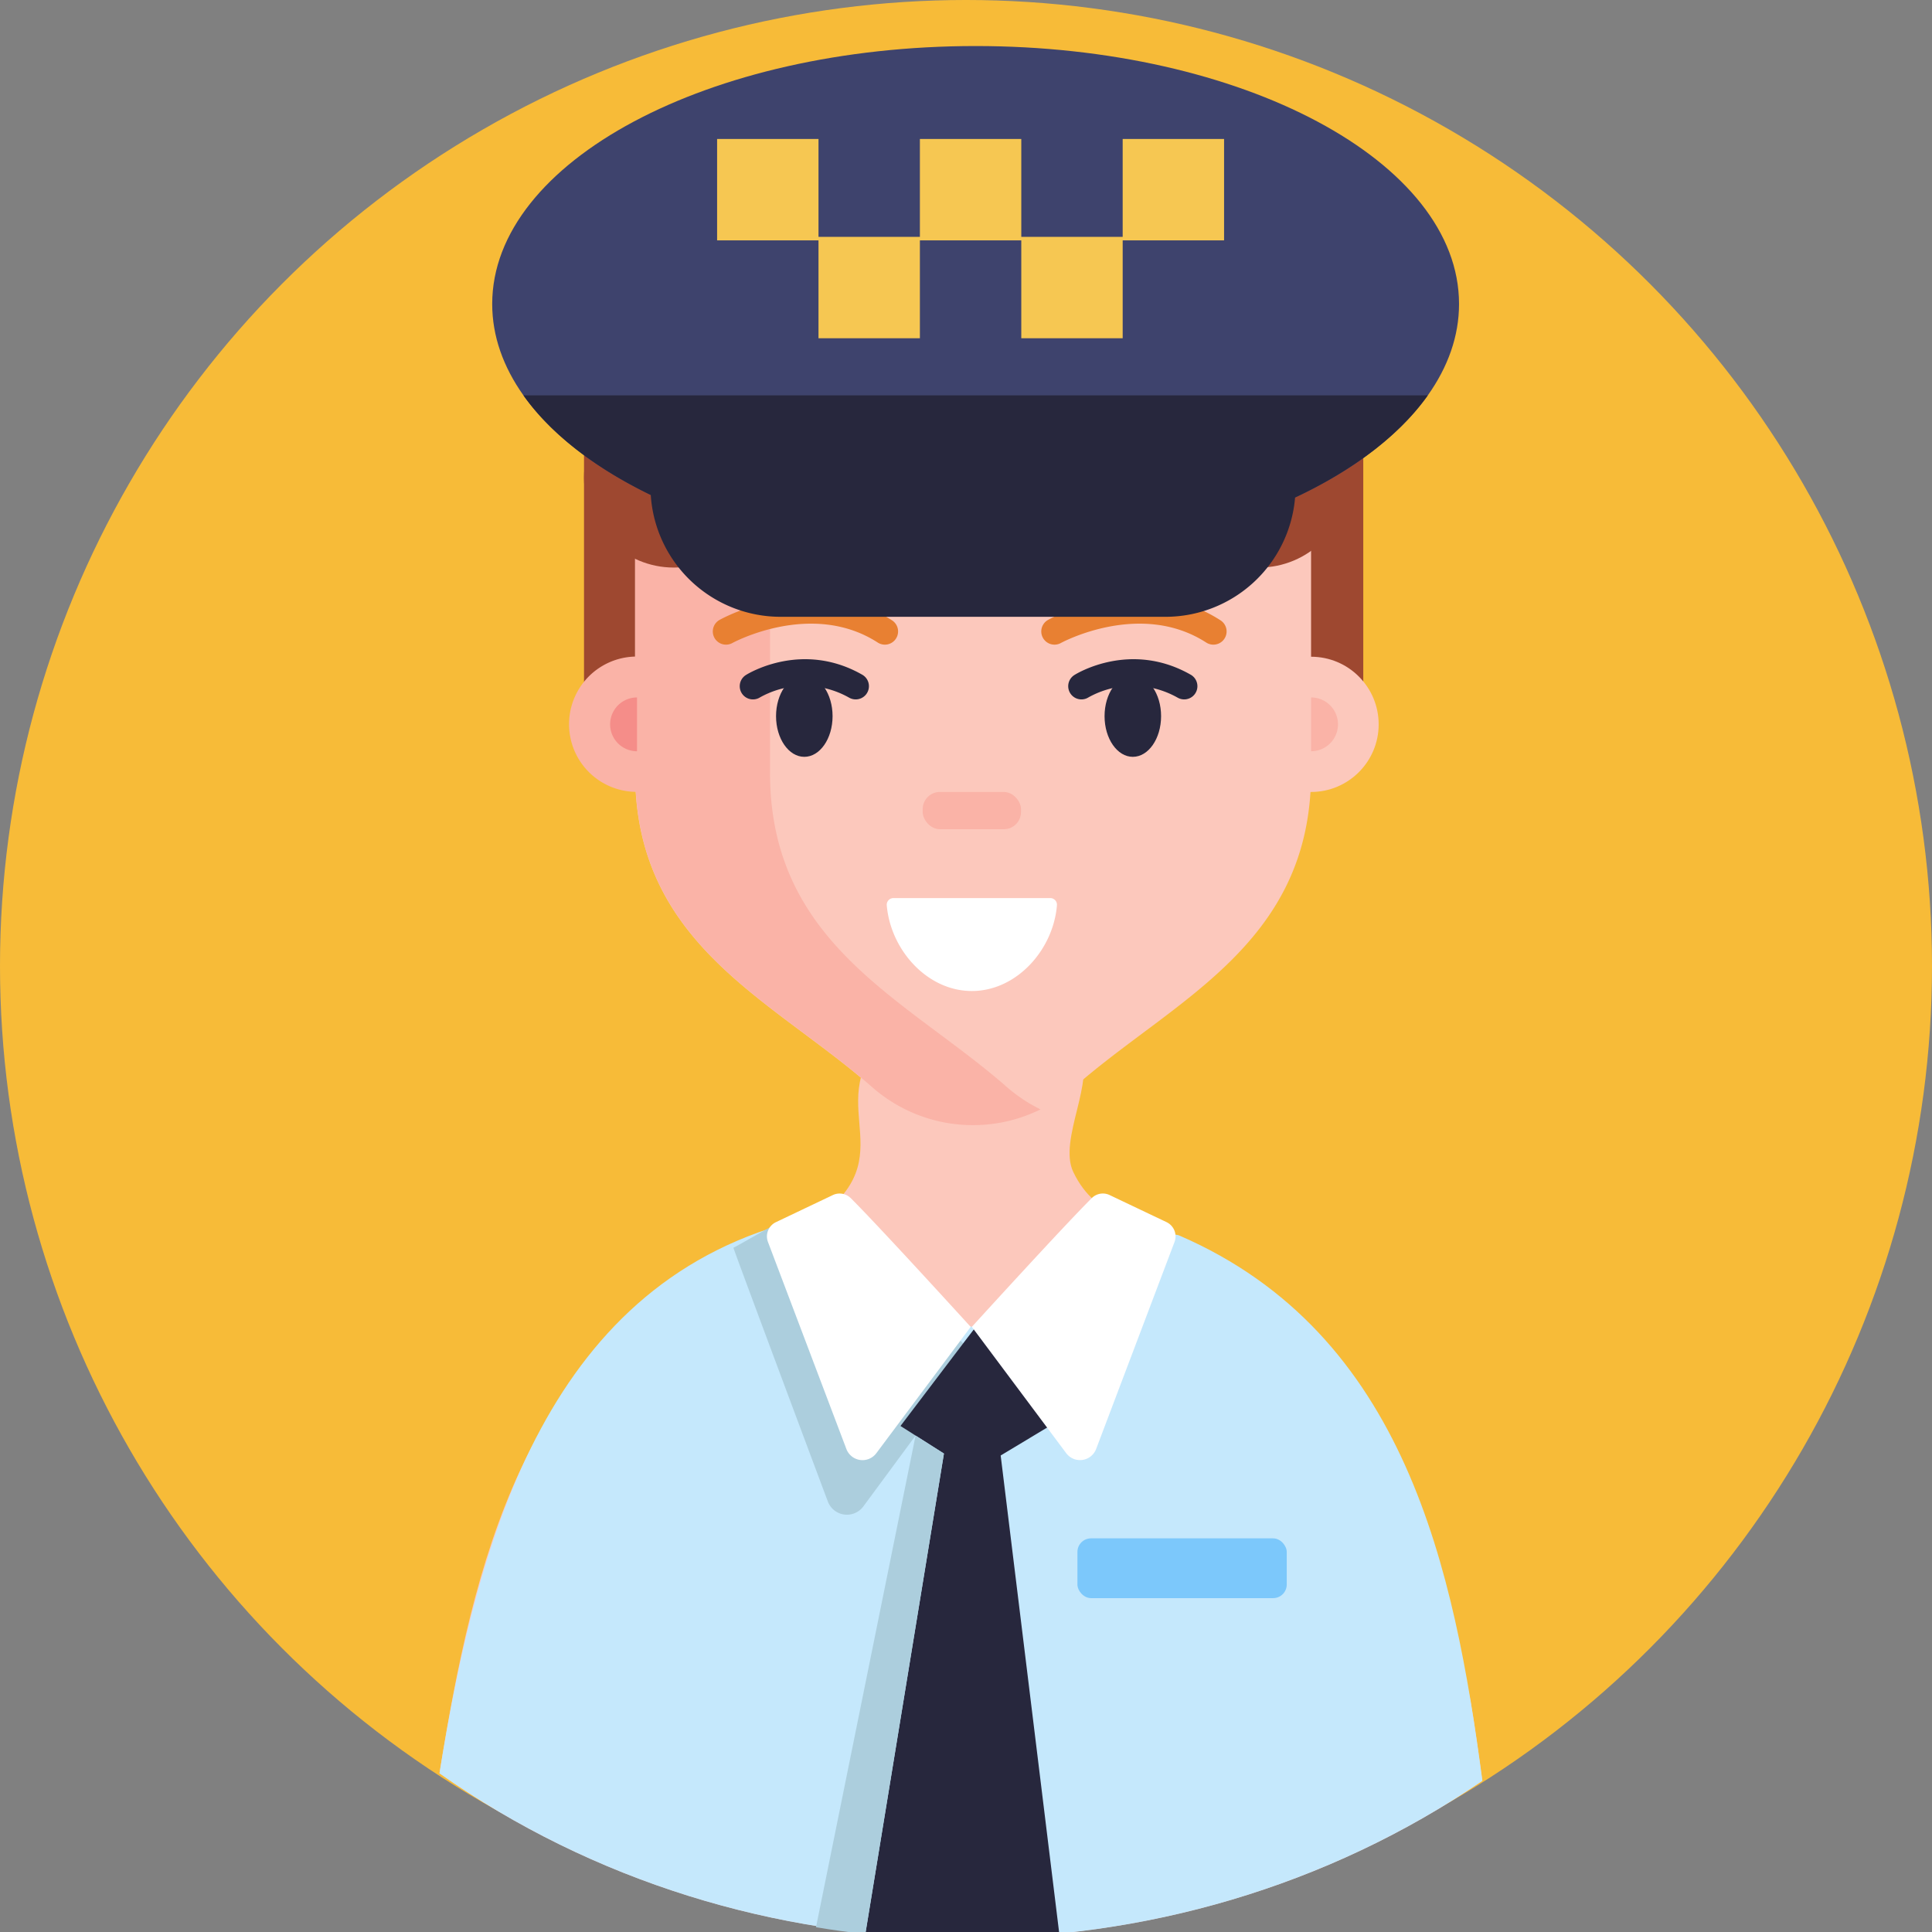 <svg viewBox="0 0 512 512" xmlns="http://www.w3.org/2000/svg"><rect x="0" y="0" width="512" height="512" fill="#808080" stroke="none"/><circle cx="256" cy="256" fill="#f7bb38" r="256"/><path d="m154.77 110.66h27.65v74.5h-27.65z" fill="#9e4830"/><path d="m333.63 110.66h27.65v74.5h-27.65z" fill="#9e4830"/><path d="m392.82 471.94c-82.36 56.28-194.87 55.46-276.35-2 9-56.13 22.38-112.21 77.88-139.27 5.77-2.82 13.33-2.26 18.71-5.56 28.74-17.62 4-31.37 20.92-49.77 9.73-10.6 46.62-4.72 51.91 3.27 4.83 7.31-5.58 23.4-1.45 32 6.31 13.12 17.38 11.8 28.5 18.58 56.23 34.26 71.39 79.06 79.88 142.77-3.06 2.04-7.53-56.52 0-.02z" fill="#fcc8bc"/><path d="m347.45 143.87v60.93c0 45.45-36.17 60-62.54 83.12a40.58 40.58 0 0 1 -54.06 0c-26.37-23.12-62.54-37.67-62.54-83.12v-60.93c0-44.69 33.29-81.14 75-82.93 1.08-.06 25.93-.08 25.93-.08 43.18 0 78.21 37.14 78.21 83.01z" fill="#fcc8bc"/><path d="m204.06 204.8v-60.93c0-43.5 31.53-79.2 71.69-82.72-2.16-.2-29.21-.29-29.21-.29-43.21 0-78.23 37.17-78.23 83v30.14a17.93 17.93 0 0 0 0 35.85h.18c2.59 41.49 37 55.82 62.35 78a40.48 40.48 0 0 0 44.91 6.15 41.79 41.79 0 0 1 -9.16-6.13c-26.37-23.06-62.53-37.63-62.53-83.07z" fill="#fab3a7"/><circle cx="347.44" cy="191.96" fill="#fcc8bc" r="17.92"/><path d="m234.5 170.84a3.47 3.47 0 0 1 -1.89-.56c-17.46-11.27-38.3 0-38.51.12a3.5 3.5 0 0 1 -3.4-6.12c1-.56 24.67-13.45 45.7.12a3.5 3.5 0 0 1 -1.9 6.44z" fill="#e88032"/><ellipse cx="213.15" cy="189.79" fill="#27273d" rx="7.49" ry="10.78"/><path d="m321.56 170.84a3.47 3.47 0 0 1 -1.9-.56c-17.46-11.27-38.3 0-38.51.12a3.5 3.5 0 0 1 -3.4-6.12c1-.56 24.67-13.45 45.71.12a3.5 3.5 0 0 1 -1.9 6.44z" fill="#e88032"/><ellipse cx="300.21" cy="189.79" fill="#27273d" rx="7.49" ry="10.78"/><rect fill="#fab3a7" height="9.87" rx="4.53" width="26.04" x="244.53" y="209.88"/><path d="m226.77 185.35a3.54 3.54 0 0 1 -1.74-.46 24.11 24.11 0 0 0 -23.62-.08 3.5 3.5 0 0 1 -3.74-5.92c.6-.38 14.9-9.19 30.84-.08a3.5 3.5 0 0 1 -1.74 6.54z" fill="#27273d"/><path d="m313.82 185.35a3.48 3.48 0 0 1 -1.73-.46 24.12 24.12 0 0 0 -23.63-.08 3.5 3.5 0 0 1 -3.74-5.92c.6-.38 14.89-9.19 30.84-.08a3.5 3.5 0 0 1 -1.74 6.54z" fill="#27273d"/><path d="m168.82 184.83a7.13 7.13 0 0 0 0 14.26z" fill="#f58d89"/><path d="m347.45 199.09a7.13 7.13 0 0 0 0-14.26z" fill="#fab3a7"/><path d="m236.76 238a1.77 1.77 0 0 0 -1.76 1.9c1 11.8 10.69 22.73 22.55 22.73 11.86 0 21.59-10.93 22.55-22.73a1.77 1.77 0 0 0 -1.76-1.9z" fill="#fff"/><path d="m392.82 471.94c-82.46 56.34-194.82 55.49-276.35-2 10.22-63.8 29.34-130.94 96.6-146.94 0 0 40.8 30.23 45.47 28.61s46.92-27.23 54-24.18c60.05 26 72.86 88.58 80.31 144.48-3.09 2.09-7.56-56.47-.03.03z" fill="#c5e8fc"/><path d="m258.55 358.87-29.74 40.33a5.41 5.41 0 0 1 -9.45-1.35s-25-66.81-25-67.19c1.35-.53 15.59-9.18 20.3-10.59z" fill="#accedd"/><path d="m280.76 512.76a247.92 247.92 0 0 1 -51.44-.22l20.83-127.33-7.51-4.77-4-2.54 16.95-22.34 3-3.92 19.6 26.26-13 7.82z" fill="#27273d"/><rect fill="#7cc8fb" height="15.84" rx="3.6" width="55.47" x="285.53" y="407.68"/><path d="m220.7 316.71-15.06 7.17a4.18 4.18 0 0 0 -2.12 5.26l20.78 54.86a4.57 4.57 0 0 0 7.94 1.11l25-33.47s-24.1-26.48-31.77-34.11a4.18 4.18 0 0 0 -4.77-.82z" fill="#fff"/><path d="m289.32 317.52c-7.67 7.63-31.77 34.11-31.77 34.11l25 33.47a4.57 4.57 0 0 0 7.94-1.11l20.77-54.85a4.19 4.19 0 0 0 -2.11-5.26l-15.07-7.17a4.16 4.16 0 0 0 -4.76.81z" fill="#fff"/><path d="m250.15 385.21-20.83 127.33q-6.6-.72-13.07-1.8l26.39-130.3z" fill="#accedd"/><circle cx="178.58" cy="126.59" fill="#9e4830" r="23.82"/><circle cx="333.63" cy="126.59" fill="#9e4830" r="23.82"/><path d="m386.66 80.56c0 8.52-2.93 16.69-8.28 24.22-8.24 11.6-22.25 21.71-40.16 29.3-21.87 9.29-49.56 14.84-79.67 14.84s-57.8-5.55-79.68-14.84c-17.9-7.59-31.92-17.7-40.15-29.3-5.35-7.53-8.28-15.7-8.28-24.22 0-37.76 57.36-68.36 128.11-68.36s128.11 30.6 128.11 68.36z" fill="#3e436d"/><path d="m378.38 104.78h-239.66c7.22 10.18 18.9 19.21 33.74 26.4a34.48 34.48 0 0 0 34.4 32.28h102a34.48 34.48 0 0 0 34.35-31.61c15.51-7.29 27.71-16.57 35.17-27.07z" fill="#27273d"/><path d="m216.91 63.7v25.94h26.87v-25.94h26.87v25.94h26.87v-25.94h26.87v-26.87h-26.87v25.94h-26.87v-25.94h-26.87v25.94h-26.87v-25.94h-26.87v26.87z" fill="#f6c752"/></svg>